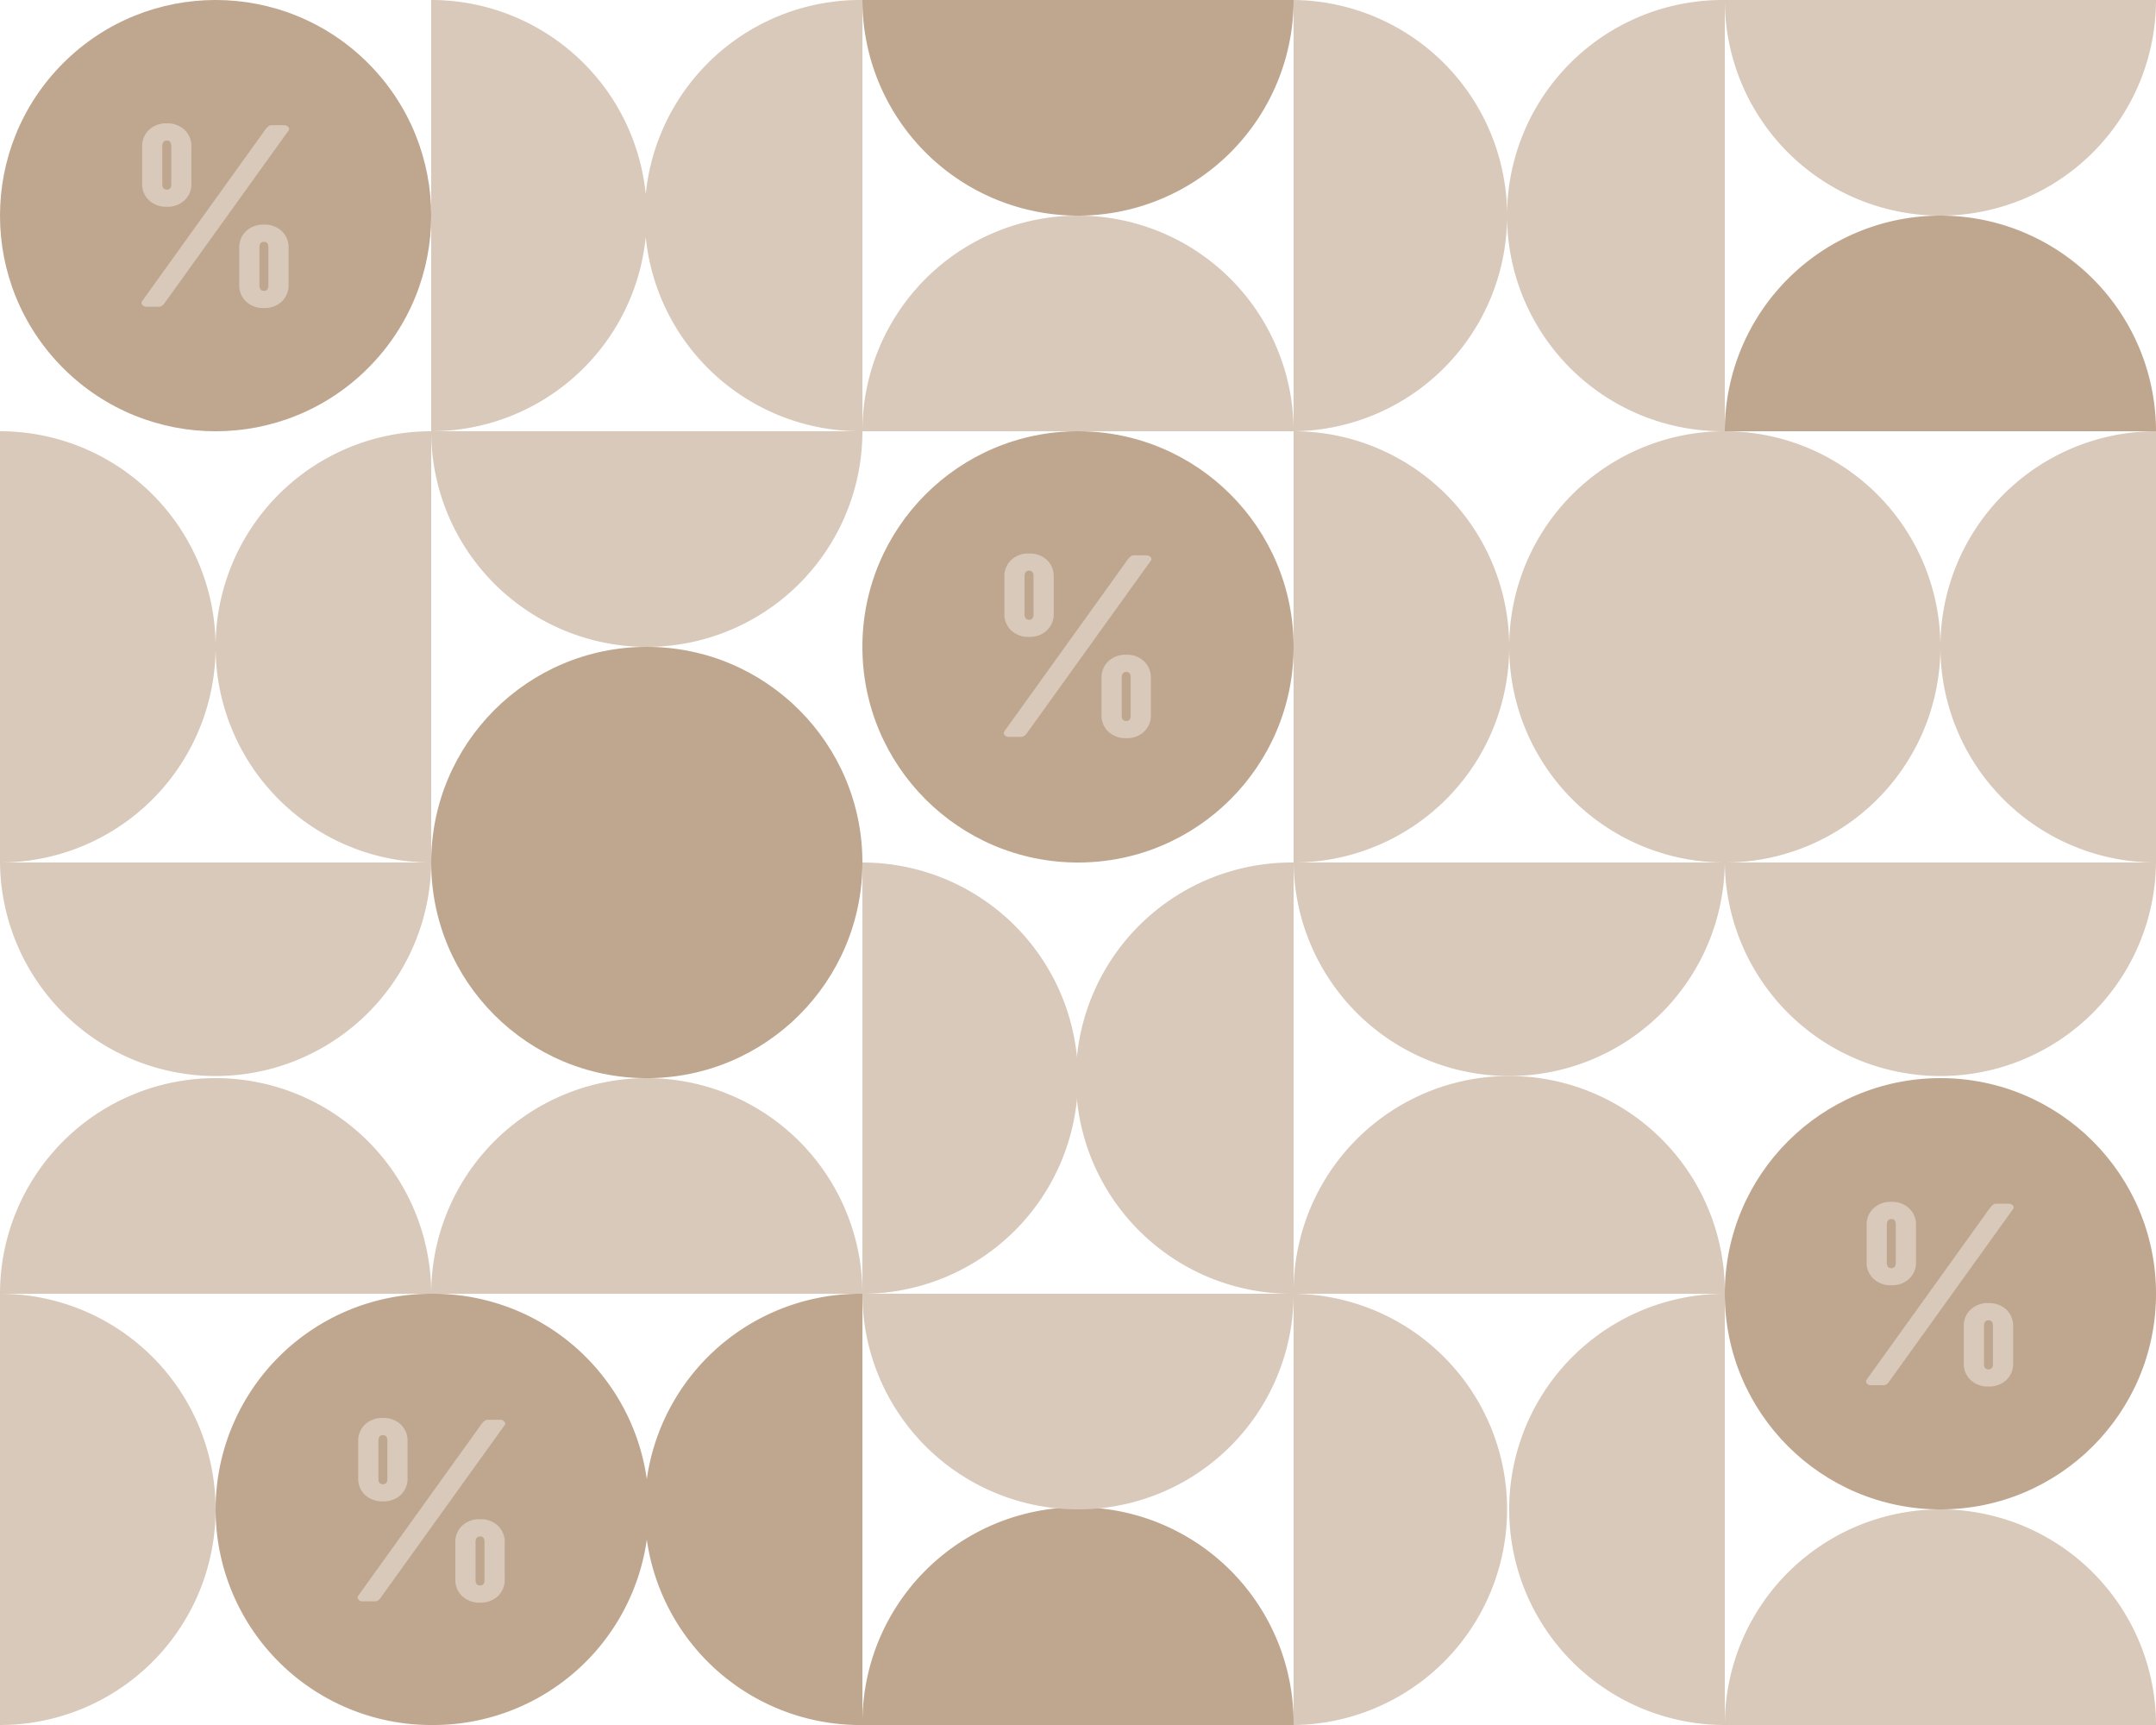 <svg xmlns="http://www.w3.org/2000/svg" viewBox="0 0 1027.66 822.13"><defs><style>.cls-1{fill:#bfa68f;}.cls-2{fill:#d9c9ba;}</style></defs><g id="Слой_2" data-name="Слой 2"><g id="Слой_1-2" data-name="Слой 1"><path class="cls-1" d="M924.9,102.77A102.77,102.77,0,0,0,822.13,205.53h205.53A102.76,102.76,0,0,0,924.9,102.77Z"/><path class="cls-2" d="M924.9,102.77A102.77,102.77,0,0,0,1027.66,0H822.13A102.77,102.77,0,0,0,924.9,102.77Z"/><path class="cls-2" d="M924.9,719.36A102.77,102.77,0,0,0,822.13,822.13h205.53A102.77,102.77,0,0,0,924.9,719.36Z"/><circle class="cls-1" cx="924.9" cy="616.6" r="102.77"/><path class="cls-2" d="M822.13,616.6a102.77,102.77,0,1,0-205.53,0Z"/><path class="cls-2" d="M822.13,411.07h0a102.77,102.77,0,0,0,205.53,0h0V205.53a102.77,102.77,0,0,0,0,205.54H822.13a102.77,102.77,0,0,0,0-205.54h0V0a102.77,102.77,0,1,0,0,205.53,102.77,102.77,0,1,0,0,205.54H616.6a102.77,102.77,0,0,0,0-205.54A102.77,102.77,0,0,0,616.6,0V411.07h0a102.77,102.77,0,0,0,205.53,0Z"/><path class="cls-2" d="M719.36,719.36A102.77,102.77,0,0,0,822.13,822.13V616.6A102.77,102.77,0,0,0,719.36,719.36Z"/><path class="cls-2" d="M513.83,102.77A102.76,102.76,0,0,0,411.07,205.53H616.6A102.77,102.77,0,0,0,513.83,102.77Z"/><path class="cls-1" d="M513.83,102.77A102.77,102.77,0,0,0,616.6,0H411.07A102.77,102.77,0,0,0,513.83,102.77Z"/><circle class="cls-1" cx="513.83" cy="308.3" r="102.77"/><circle class="cls-1" cx="102.77" cy="102.77" r="102.77" transform="translate(-42.57 102.77) rotate(-45)"/><path class="cls-2" d="M513.83,513.83A102.76,102.76,0,0,0,411.07,411.07V616.6A102.77,102.77,0,0,0,513.83,513.83Z"/><path class="cls-1" d="M616.6,822.13a102.77,102.77,0,1,0-205.53,0V616.6a102.77,102.77,0,1,0,0,205.53H616.6Z"/><path class="cls-2" d="M513.83,719.36A102.76,102.76,0,0,0,616.6,616.6V822.13a102.77,102.77,0,0,0,0-205.53h0V411.07a102.77,102.77,0,1,0,0,205.53H411.07A102.76,102.76,0,0,0,513.83,719.36Z"/><path class="cls-2" d="M308.3,102.77A102.77,102.77,0,0,0,205.53,0V205.53h0a102.77,102.77,0,1,0,205.54,0h0V0a102.77,102.77,0,1,0,0,205.53H205.54A102.76,102.76,0,0,0,308.3,102.77Z"/><circle class="cls-1" cx="308.3" cy="411.07" r="102.77"/><path class="cls-2" d="M308.3,513.83A102.77,102.77,0,0,0,205.53,616.6H411.07A102.77,102.77,0,0,0,308.3,513.83Z"/><path class="cls-1" d="M205.53,616.6V822.13a102.77,102.77,0,1,0,0-205.53Z"/><path class="cls-2" d="M102.77,513.83A102.77,102.77,0,0,0,0,616.6H205.53A102.77,102.77,0,0,0,102.77,513.83Z"/><path class="cls-2" d="M205.53,411.07h0V205.53a102.77,102.77,0,0,0,0,205.54H0A102.78,102.78,0,0,0,102.77,308.3,102.77,102.77,0,0,0,0,205.53V411.07H0a102.77,102.77,0,0,0,205.53,0Z"/><path class="cls-1" d="M102.77,719.36A102.77,102.77,0,0,0,205.53,822.13V616.6A102.76,102.76,0,0,0,102.77,719.36Z"/><path class="cls-2" d="M102.77,719.36A102.77,102.77,0,0,0,0,616.6V822.13A102.77,102.77,0,0,0,102.77,719.36Z"/><path class="cls-2" d="M69.81,146.19a2.32,2.32,0,0,1-2-.92,1.36,1.36,0,0,1-.06-1.76l58.73-81.77c1.06-1.38,2-2.07,2.8-2.07h6.1a2.5,2.5,0,0,1,2.07.91,1.25,1.25,0,0,1,0,1.77L78.7,144.12c-.89,1.38-1.82,2.07-2.8,2.07Zm9.75-47.65A11.82,11.82,0,0,1,71,95.43a10.41,10.41,0,0,1-3.23-7.86V69.9a10.57,10.57,0,0,1,3.23-8,11.85,11.85,0,0,1,8.59-3.1A11.72,11.72,0,0,1,88,61.92a10.61,10.61,0,0,1,3.23,8V87.57A10.45,10.45,0,0,1,88,95.43,11.69,11.69,0,0,1,79.56,98.54Zm0-8.16c1.38,0,2.07-.86,2.07-2.56V69.66c0-1.79-.69-2.68-2.07-2.68s-2.2.89-2.2,2.68V87.82C77.36,89.52,78.09,90.38,79.56,90.38Zm46.3,56.42a11.88,11.88,0,0,1-8.59-3.11,10.45,10.45,0,0,1-3.23-7.86V118.16a10.59,10.59,0,0,1,3.23-8,11.88,11.88,0,0,1,8.59-3.11,11.71,11.71,0,0,1,8.47,3.11,10.59,10.59,0,0,1,3.23,8v17.67a10.45,10.45,0,0,1-3.23,7.86A11.71,11.71,0,0,1,125.86,146.8Zm0-8.17c1.38,0,2.07-.85,2.07-2.56V117.92c0-1.79-.69-2.68-2.07-2.68s-2.19.89-2.19,2.68v18.15C123.67,137.78,124.4,138.63,125.86,138.63Z"/><path class="cls-2" d="M172.81,763.19a2.32,2.32,0,0,1-2-.92,1.36,1.36,0,0,1-.06-1.76l58.73-81.77c1.06-1.38,2-2.07,2.8-2.07h6.1a2.5,2.5,0,0,1,2.07.91,1.25,1.25,0,0,1,0,1.77L181.7,761.12c-.89,1.38-1.82,2.07-2.8,2.07Zm9.75-47.65a11.82,11.82,0,0,1-8.59-3.11,10.41,10.41,0,0,1-3.23-7.86V686.9a10.57,10.57,0,0,1,3.23-8,11.85,11.85,0,0,1,8.59-3.1,11.72,11.72,0,0,1,8.47,3.1,10.61,10.61,0,0,1,3.23,8v17.67a10.45,10.45,0,0,1-3.23,7.86A11.69,11.69,0,0,1,182.56,715.54Zm0-8.16c1.38,0,2.07-.86,2.07-2.56V686.66c0-1.79-.69-2.68-2.07-2.68s-2.2.89-2.2,2.68v18.16C180.36,706.52,181.09,707.38,182.56,707.38Zm46.3,56.42a11.88,11.88,0,0,1-8.59-3.11,10.45,10.45,0,0,1-3.23-7.86V735.16a10.59,10.59,0,0,1,3.23-8,11.88,11.88,0,0,1,8.59-3.11,11.71,11.71,0,0,1,8.47,3.11,10.59,10.59,0,0,1,3.23,8v17.67a10.45,10.45,0,0,1-3.23,7.86A11.71,11.71,0,0,1,228.86,763.8Zm0-8.17c1.38,0,2.07-.85,2.07-2.56V734.92c0-1.79-.69-2.68-2.07-2.68s-2.19.89-2.19,2.68v18.15C226.67,754.78,227.4,755.63,228.86,755.63Z"/><path class="cls-2" d="M480.81,351.19a2.32,2.32,0,0,1-2-.92,1.36,1.36,0,0,1-.06-1.76l58.73-81.77c1.06-1.38,2-2.07,2.8-2.07h6.1a2.5,2.5,0,0,1,2.07.91,1.25,1.25,0,0,1,0,1.77L489.7,349.12c-.89,1.38-1.82,2.07-2.8,2.07Zm9.75-47.65a11.82,11.82,0,0,1-8.59-3.11,10.41,10.41,0,0,1-3.23-7.86V274.9a10.57,10.57,0,0,1,3.23-8,11.85,11.85,0,0,1,8.59-3.1,11.72,11.72,0,0,1,8.47,3.1,10.61,10.61,0,0,1,3.23,8v17.67a10.45,10.45,0,0,1-3.23,7.86A11.69,11.69,0,0,1,490.56,303.54Zm0-8.16c1.38,0,2.07-.86,2.07-2.56V274.66c0-1.79-.69-2.68-2.07-2.68s-2.2.89-2.2,2.68v18.16C488.36,294.52,489.09,295.38,490.56,295.38Zm46.3,56.42a11.88,11.88,0,0,1-8.59-3.11,10.45,10.45,0,0,1-3.23-7.86V323.16a10.59,10.59,0,0,1,3.23-8,11.88,11.88,0,0,1,8.59-3.11,11.71,11.71,0,0,1,8.47,3.11,10.59,10.59,0,0,1,3.23,8v17.67a10.45,10.45,0,0,1-3.23,7.86A11.71,11.71,0,0,1,536.86,351.8Zm0-8.17c1.38,0,2.07-.85,2.07-2.56V322.92c0-1.79-.69-2.68-2.07-2.68s-2.19.89-2.19,2.68v18.15C534.67,342.78,535.4,343.63,536.86,343.63Z"/><path class="cls-2" d="M891.81,660.19a2.32,2.32,0,0,1-2-.92,1.36,1.36,0,0,1-.06-1.76l58.73-81.77c1.06-1.38,2-2.07,2.8-2.07h6.1a2.5,2.5,0,0,1,2.07.91,1.25,1.25,0,0,1,0,1.77L900.7,658.12c-.89,1.38-1.82,2.07-2.8,2.07Zm9.75-47.65a11.82,11.82,0,0,1-8.59-3.11,10.41,10.41,0,0,1-3.23-7.86V583.9a10.57,10.57,0,0,1,3.23-8,11.85,11.85,0,0,1,8.59-3.1,11.72,11.72,0,0,1,8.47,3.1,10.61,10.61,0,0,1,3.23,8v17.67a10.45,10.45,0,0,1-3.23,7.86A11.69,11.69,0,0,1,901.56,612.54Zm0-8.16c1.38,0,2.07-.86,2.07-2.56V583.66c0-1.79-.69-2.68-2.07-2.68s-2.2.89-2.2,2.68v18.16C899.36,603.52,900.09,604.38,901.56,604.38Zm46.3,56.42a11.88,11.88,0,0,1-8.59-3.11,10.45,10.45,0,0,1-3.23-7.86V632.16a10.59,10.59,0,0,1,3.23-8,11.88,11.88,0,0,1,8.59-3.11,11.71,11.71,0,0,1,8.47,3.11,10.59,10.59,0,0,1,3.23,8v17.67a10.45,10.45,0,0,1-3.23,7.86A11.71,11.71,0,0,1,947.86,660.8Zm0-8.17c1.38,0,2.07-.85,2.07-2.56V631.92c0-1.79-.69-2.68-2.07-2.68s-2.19.89-2.19,2.68v18.15C945.67,651.78,946.4,652.63,947.86,652.63Z"/></g></g></svg>